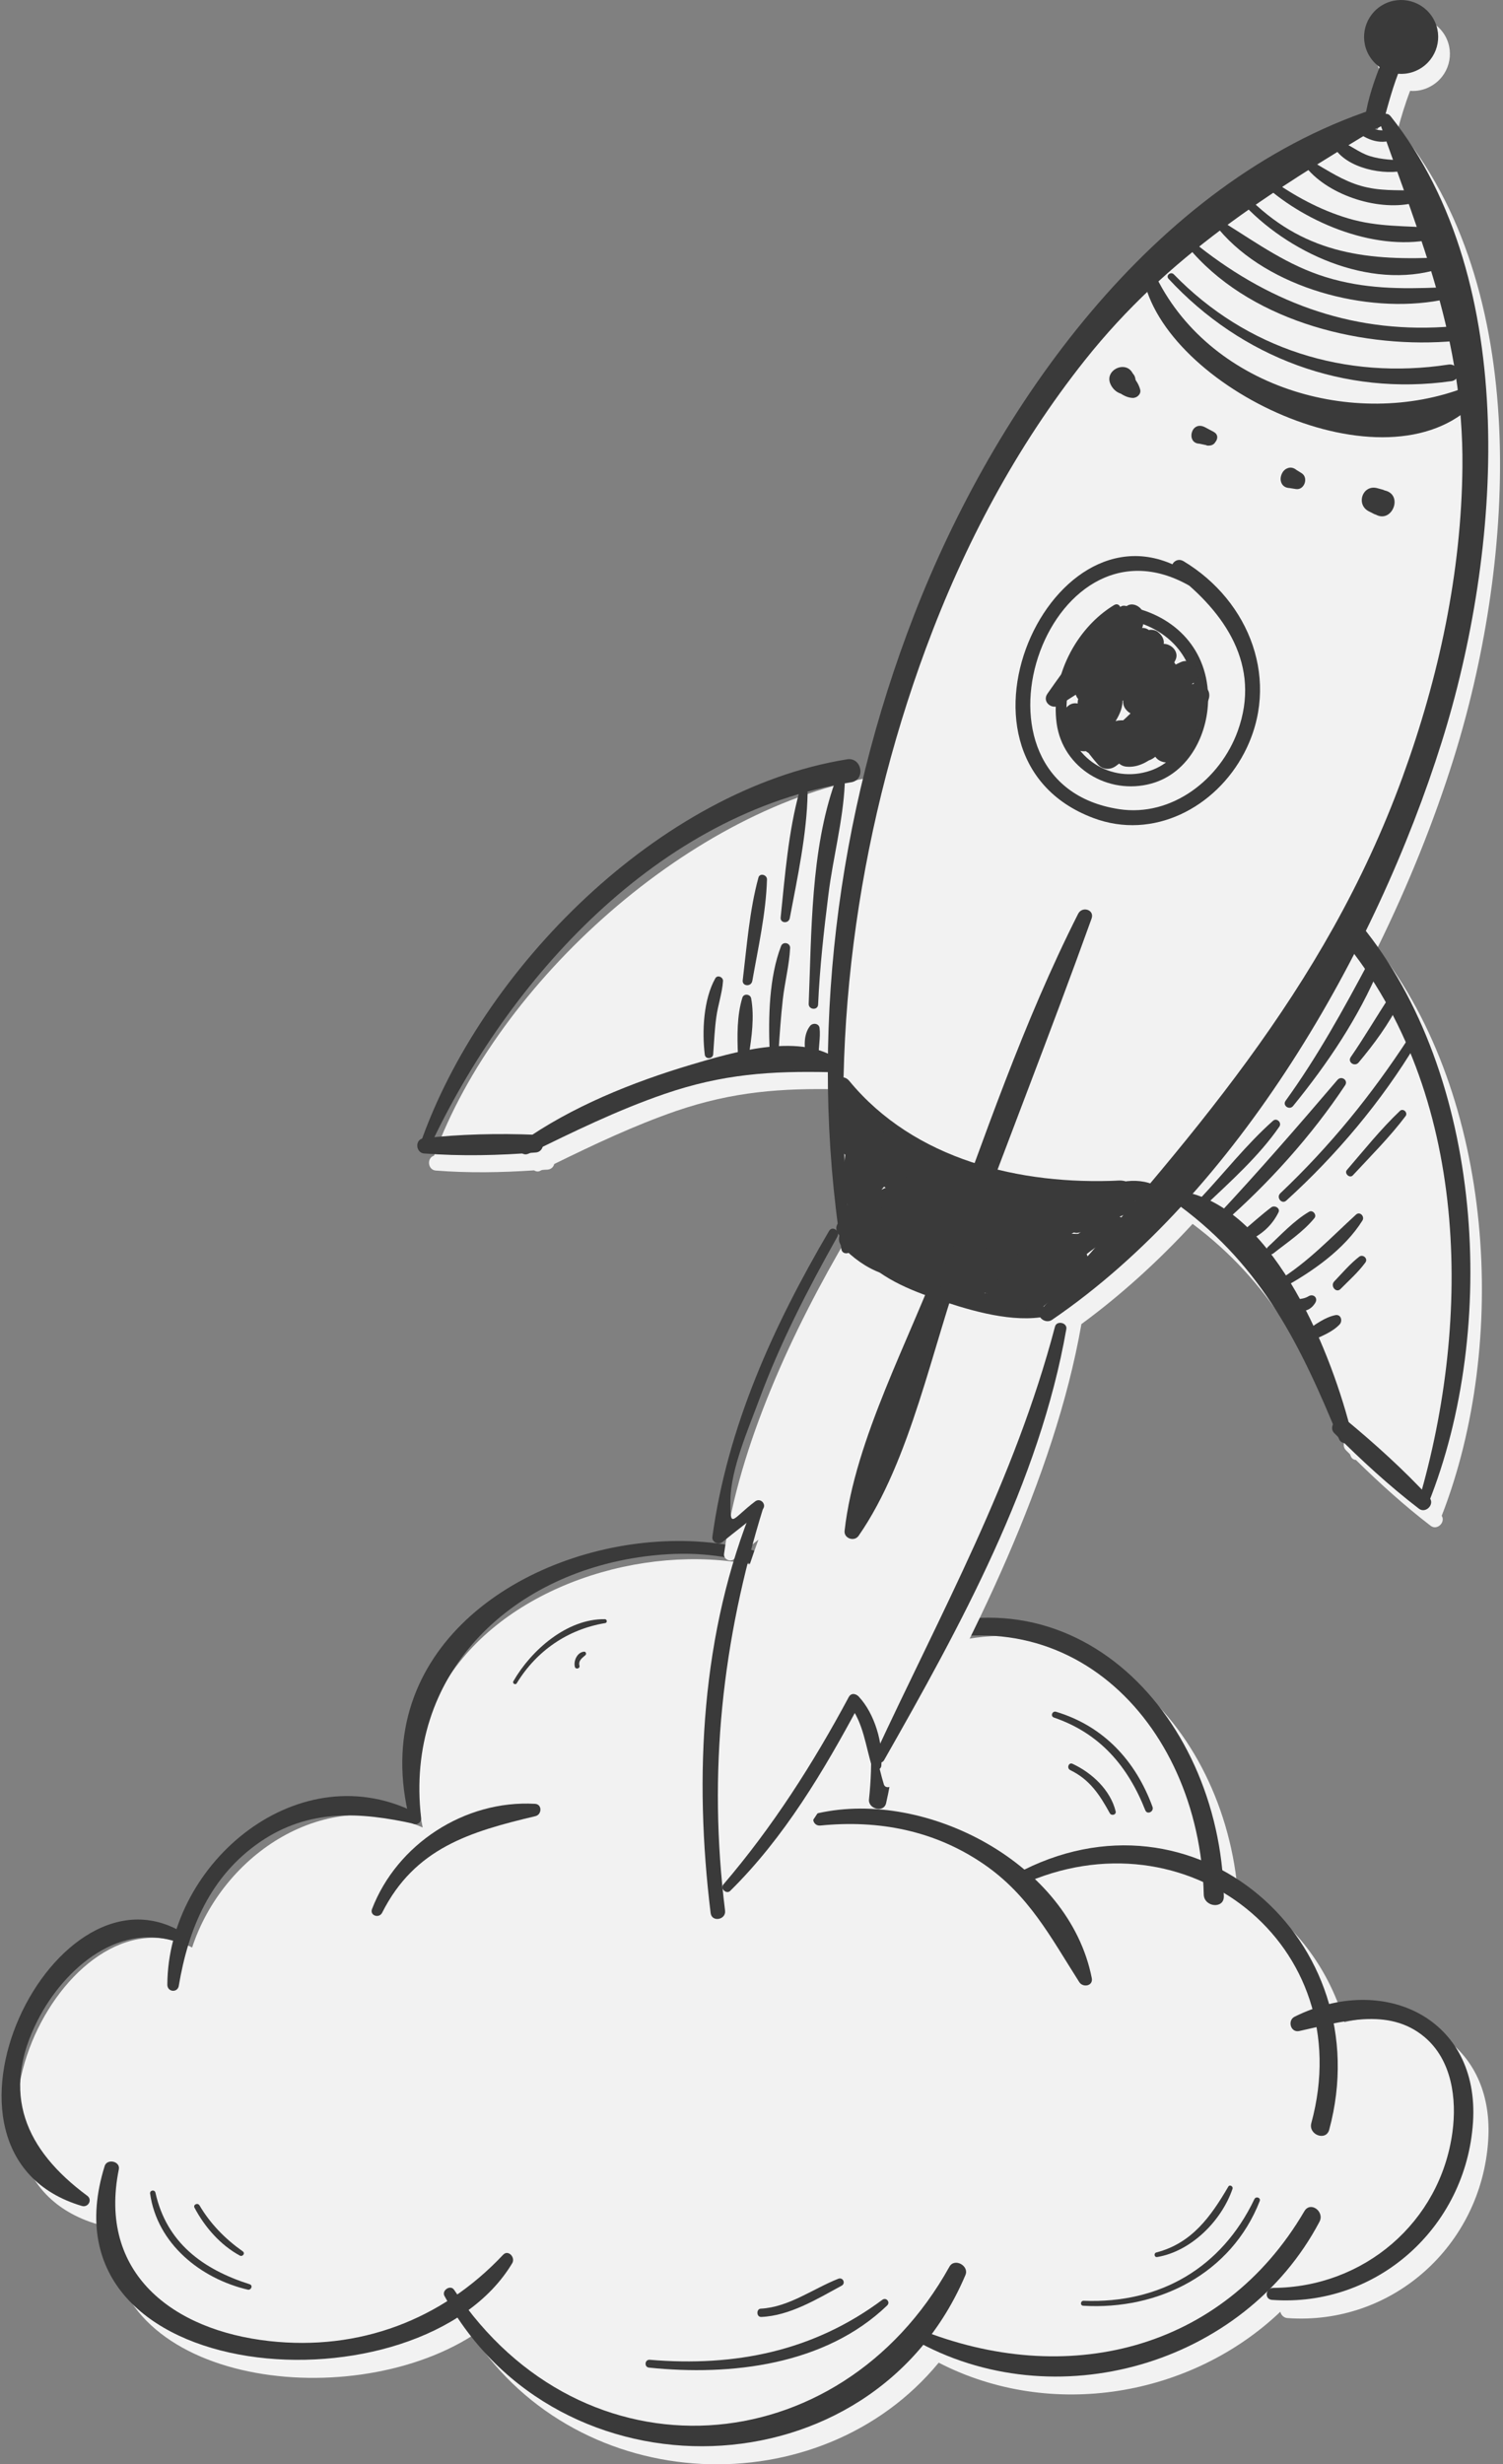 <svg width="330" height="541" viewBox="0 0 330 541" fill="none" xmlns="http://www.w3.org/2000/svg">
<rect x="0" y="0" width="330" height="541" fill="#808080" stroke="none"/>
<g clip-path="url(#clip0_16_2557)">
<path d="M326.748 469.931C325.232 492.982 305.668 510.572 282.633 508.901C281.795 508.825 281.236 508.141 281.118 507.508C261.596 526.094 230.891 531.471 206.104 518.692C180.114 550.259 127.34 548.385 103.78 512.724C75.996 530.441 22.459 523.072 24.575 488.804C23.856 488.686 22.975 488.483 22.061 488.247C21.824 488.289 21.578 488.365 21.341 488.289C-16.381 477.106 13.917 413.017 42.184 427.552C48.931 406.974 71.526 391.925 92.808 401.201C80.55 342.97 175.407 321.869 195.928 365.692C196.047 365.489 196.208 365.337 196.445 365.21C235.446 345.586 267.988 376.436 271.696 414.57C282.913 420.58 291.497 431.173 295.171 443.943C312.221 439.807 328.068 449.995 326.748 469.931Z" fill="#F2F2F2"/>
<path d="M41.159 424.943C12.317 405.387 -20.784 472.801 17.98 484.288C19.352 484.693 20.359 482.938 19.157 482.051C5.527 471.965 0.101 459.583 8.262 443.546C14.112 432.05 26.607 421.213 40.177 426.826C41.303 427.29 42.167 425.627 41.168 424.952L41.159 424.943Z" fill="#3A3A3A"/>
<path d="M39.255 435.95C41.379 423.332 46.179 411.861 57.117 404.366C67.758 397.073 79.068 397.748 91.081 400.433C92.224 400.686 92.901 398.82 91.877 398.272C65.955 384.531 36.842 408.721 36.74 435.714C36.74 437.334 38.984 437.562 39.263 435.95H39.255Z" fill="#3A3A3A"/>
<path d="M92.453 399.023C88.863 367.962 111.517 345.612 141.596 341.687C177.752 336.969 194.354 361.783 190.798 395.022C190.569 397.132 194.04 398.052 194.548 395.874C214.409 310.018 71.695 327.726 89.938 399.462C90.345 401.048 92.639 400.66 92.453 399.023Z" fill="#3A3A3A"/>
<path d="M83.902 419.913C91.064 405.716 103.153 402.129 117.562 398.711C119.001 398.365 119.077 396.086 117.452 396.001C102.01 395.14 87.17 404.847 81.684 419.094C81.126 420.546 83.234 421.23 83.902 419.913Z" fill="#3A3A3A"/>
<path d="M180.131 400.77C192.948 399.496 205.173 401.851 215.907 409.185C225.922 416.022 230.654 425.247 236.961 435.14C237.782 436.423 240.059 436.009 239.712 434.262C234.76 409.092 203.412 392.743 179.649 398.052C177.896 398.441 178.362 400.947 180.131 400.77Z" fill="#3A3A3A"/>
<path d="M224.127 413.836C260.445 397.124 298.582 426.893 287.916 466.091C287.213 468.674 291.15 470.134 291.844 467.543C303.027 426.125 262.223 390.144 222.984 411.447C221.494 412.258 222.561 414.553 224.119 413.836H224.127Z" fill="#3A3A3A"/>
<path d="M194.176 363.556C233.075 347.215 263.348 377.584 264.297 415.895C264.364 418.706 268.766 419.153 268.707 416.309C267.878 375.66 234.049 340.606 193.067 361.235C191.585 361.978 192.644 364.197 194.176 363.556Z" fill="#3A3A3A"/>
<path d="M18.319 484.145C19.674 484.145 19.885 482.043 18.522 482.043C17.159 482.043 16.956 484.145 18.319 484.145Z" fill="#3A3A3A"/>
<path d="M22.975 475.544C7.652 524.676 92.351 530.491 112.474 496.839C113.21 495.598 111.593 493.8 110.459 495.007C96.99 509.331 78.84 516.134 59.132 513.948C37.9 511.593 21.468 499.025 26.09 476.253C26.454 474.463 23.508 473.813 22.967 475.544H22.975Z" fill="#3A3A3A"/>
<path d="M97.591 504.048C122.404 549.609 191.441 547.896 211.97 499.456C212.842 497.405 209.566 495.624 208.457 497.624C184.254 541.143 127.991 545.271 99.699 502.697C98.912 501.507 96.914 502.807 97.591 504.056V504.048Z" fill="#3A3A3A"/>
<path d="M200.491 513.552C231.535 531.26 273.135 519.173 289.702 487.758C290.887 485.521 287.721 483.158 286.383 485.445C268.309 516.32 233.846 524.33 201.676 511.298C200.347 510.758 199.204 512.817 200.491 513.552Z" fill="#3A3A3A"/>
<path d="M279.298 504.909C302.299 506.58 321.897 488.981 323.412 465.947C324.919 443.074 303.806 433.029 284.25 442.736C282.608 443.555 283.361 446.298 285.258 445.884C294.316 443.926 304.822 440.491 312.788 447.218C318.756 452.257 319.89 460.74 318.9 468.066C316.233 487.884 299.412 502.174 279.535 502.275C277.859 502.284 277.554 504.782 279.281 504.909H279.298Z" fill="#3A3A3A"/>
<path d="M316.546 332.774C317.427 334.167 315.547 336.074 314.108 334.96C308.436 330.622 302.891 325.608 297.702 320.51C297.219 320.468 296.821 320.231 296.584 319.717C296.542 319.556 296.466 319.396 296.381 319.235C296.102 318.957 295.823 318.678 295.543 318.4C294.942 317.801 294.942 317.083 295.221 316.45C287.281 297.425 278.857 281.422 261.85 268.686C254.222 276.966 246.045 284.368 237.418 290.698C237.376 290.74 237.418 290.74 237.418 290.774C231.551 324.367 213.384 360.788 196.656 390.203C196.538 390.439 196.334 390.557 196.097 390.642V391.401C196.021 392.355 194.421 392.794 194.066 391.756C192.83 387.772 192.313 383.476 190.231 379.813C182.688 393.782 174.222 407.675 162.887 418.858C162.489 419.255 161.845 419.255 161.371 419.061C161.532 420.453 161.608 421.804 161.769 423.197C162.006 425.222 158.857 425.788 158.611 423.754C155.098 395.217 156.377 365.16 166.518 338.016C164.766 339.45 162.963 340.843 161.168 342.278C160.33 342.995 158.815 342.32 158.976 341.122C160.609 329.018 164.402 316.762 169.312 304.861C174.18 293.003 180.207 281.54 186.362 271.066C185.041 260.481 184.364 249.813 184.364 239.144C171.513 238.865 161.007 239.625 148.512 243.879C139.208 247.103 130.463 251.239 121.684 255.544C121.524 256.177 121.049 256.7 120.211 256.776C119.813 256.776 119.416 256.818 119.018 256.852C118.857 256.894 118.738 256.97 118.578 257.055C118.095 257.291 117.663 257.173 117.257 256.936C110.154 257.418 102.688 257.536 95.695 256.979C93.9 256.86 93.655 254.193 95.297 253.712C109.147 215.663 151.949 176.971 192.626 170.405C192.863 170.363 192.982 170.447 193.143 170.447C195.894 159.66 199.289 149.076 203.285 138.719C220.775 93.698 254.823 45.022 302.536 28.343C303.171 24.959 304.254 21.659 305.49 18.434C304.576 17.801 303.738 16.923 303.137 15.843C300.902 11.944 302.299 7.006 306.21 4.778C310.121 2.591 315.073 3.984 317.308 7.884C319.501 11.783 318.104 16.721 314.193 18.907C312.754 19.742 311.162 20.063 309.605 19.945C308.487 22.849 307.607 25.794 306.811 28.782C307.166 28.74 307.573 28.858 307.886 29.263C336.872 65.726 332.123 125.189 319.145 166.59C314.913 180.12 309.241 194.258 302.417 208.142C328.085 240.824 331.361 294.792 316.546 332.766V332.774Z" fill="#F2F2F2"/>
<path d="M187.031 273.817C181.663 229.927 187.996 183.698 203.293 142.331C211.683 119.643 223.137 98.027 238.222 79.045C256.474 56.087 278.519 42.413 303.255 27.524C305.44 26.207 304.026 23.152 301.605 23.954C253.029 40.075 218.379 89.435 200.711 134.988C183.661 178.938 177.515 227.605 184.728 274.222C184.957 275.708 187.208 275.294 187.022 273.817H187.031Z" fill="#3A3A3A"/>
<path d="M302.967 26.992C311.966 52.651 321.329 74.462 321.092 102.383C320.889 125.687 315.894 148.797 307.928 170.641C290.802 217.603 260.639 250.673 228.563 287.566C227.268 289.06 229.545 290.74 230.959 289.769C271.78 261.933 302.104 208.935 316.572 162.816C329.55 121.441 334.282 61.944 305.321 25.515C304.28 24.207 302.476 25.566 302.967 26.984V26.992Z" fill="#3A3A3A"/>
<path d="M250.963 60.56C255.323 85.088 304.415 108.528 323.937 88.346C325.478 86.76 324.038 84.151 321.829 85.004C297.363 94.474 265.126 85.055 253.367 59.809C252.758 58.509 250.709 59.126 250.963 60.56Z" fill="#3A3A3A"/>
<path d="M236.724 200.596C224.703 224.364 216.059 249.88 206.874 274.838C199.89 293.813 187.699 315.876 185.439 336.066C185.253 337.745 187.572 338.522 188.512 337.171C200.051 320.552 204.707 295.399 211.64 276.535C220.834 251.517 230.662 226.728 239.67 201.651C240.364 199.71 237.604 198.866 236.724 200.605V200.596Z" fill="#3A3A3A"/>
<path d="M187.386 273.707C191.467 279.624 198.375 282.696 204.986 284.975C211.987 287.398 220.91 290.183 228.351 289.212C229.74 289.027 229.884 286.959 228.58 286.52C221.757 284.258 214.324 284.089 207.399 281.861C200.66 279.7 194.396 276.577 189.105 271.859C187.962 270.846 186.65 272.619 187.395 273.707H187.386Z" fill="#3A3A3A"/>
<path d="M262.434 126.835C232.576 104.771 203.496 165.83 240.042 179.579C253.223 184.542 266.929 177.258 273.177 165.306C281.312 149.751 274.489 131.992 259.852 123.197C258.006 122.091 256.203 124.615 257.922 125.94C269.003 134.473 276.953 146.087 271.763 160.478C267.945 171.054 257.321 179.419 245.689 177.638C209.058 172.033 229.765 110.604 261.198 128.616C262.392 129.299 263.585 127.687 262.442 126.843L262.434 126.835Z" fill="#3A3A3A"/>
<path d="M244.648 132.81C236.114 137.959 230.637 148.873 232 158.824C233.338 168.59 243.302 174.641 252.8 172.016C261.19 169.695 265.524 160.757 265.245 152.57C264.872 141.901 257.287 134.667 247.018 132.996C245.156 132.692 244.919 135.613 246.781 135.916C255.128 137.267 261.469 142.88 262.29 151.498C262.959 158.52 259.733 166.716 252.614 169.172C243.928 172.168 234.904 166.294 234.218 157.279C233.566 148.721 238.197 139.259 245.537 134.743C246.679 134.034 245.824 132.11 244.648 132.819V132.81Z" fill="#3A3A3A"/>
<path d="M244.097 139.909C243.429 139.285 242.768 138.66 242.1 138.035C242.887 138.584 243.666 139.133 244.453 139.681C244.936 138.491 245.427 137.301 245.909 136.111C246.629 134.355 244.207 133.393 243.115 134.676C241.295 136.82 239.526 139.014 238.273 141.547C237.427 143.252 240.296 144.737 241.278 143.091C242.633 140.812 245.206 139.141 247.34 137.613C246.595 136.71 245.841 135.807 245.096 134.904C238.874 139.622 234.421 145.961 229.977 152.291C228.707 154.098 231.018 155.938 232.694 154.798C239.204 150.358 246.256 146.83 252.394 141.834C254.383 140.213 252.343 137.023 250.015 138.061C244.521 140.517 241.101 145.927 236.817 150.021C235.031 151.726 236.783 155.11 239.238 153.87C244.893 151.017 249.219 146.324 254.256 142.585C253.257 141.386 252.267 140.179 251.268 138.981C247.501 142.112 243.082 144.037 238.646 146.028C239.484 147.362 240.322 148.687 241.16 150.021C244.842 146.13 246.586 140.871 250.252 137.006C248.94 136.525 247.619 136.043 246.307 135.554C246.679 137.639 241.541 142.222 240.474 144.433C239.484 146.476 242.057 148.24 243.843 147.506C247.128 146.155 253.681 145.395 255.357 141.808C255.848 140.753 255.221 139.58 254.426 138.913C254.349 138.846 254.273 138.787 254.197 138.719C253.443 138.086 251.852 138.103 251.149 138.837C247.882 142.256 245.985 146.636 242.734 150.046C240.872 152.004 242.607 155.727 245.443 154.351C249.93 152.182 253.681 149.295 257.346 145.944C255.966 144.982 254.586 144.02 253.206 143.057C251.539 146.619 248.948 149.599 247.281 153.169C247.958 152.595 248.643 152.021 249.329 151.447C249.812 151.591 250.303 151.734 250.785 151.878C251.115 152.899 251.437 153.92 251.767 154.942C252.064 153.785 253.494 152.502 254.256 151.616C254.637 151.169 255.492 150.485 255.704 149.962C256.322 148.434 257.16 150.367 254.959 149.675C254.366 148.763 253.782 147.852 253.19 146.948C253.291 145.699 252.639 147.041 251.852 147.911C251.336 148.476 250.684 148.991 250.32 149.675C249.659 150.916 249.642 152.528 250.98 153.397C253.884 155.279 259.031 151.363 261.554 150.215C260.605 148.713 259.657 147.21 258.718 145.708C253.672 149.658 250.387 155.245 245.35 159.187C242.963 161.053 245.46 165.163 248.212 163.728C251.344 162.099 253.918 160.116 257.499 159.457C258.735 159.229 259.581 158.217 259.742 157.001C259.75 156.917 259.767 156.841 259.776 156.756C260.03 154.84 258.227 153.768 256.584 153.861C253.139 154.038 248.804 160.799 247.424 163.526C246.603 165.155 248.212 167.011 249.778 167.163C252.275 167.4 253.96 166.471 255.077 164.226C256.313 161.753 252.656 159.516 250.743 161.204C249.973 161.88 248.855 162.943 247.738 162.825C248.525 164.04 249.312 165.256 250.108 166.48C250.565 165.281 251.014 164.074 251.471 162.876C251.92 161.686 251.395 160.462 250.455 159.702C249.008 158.537 247.484 157.963 245.596 158.174C244.013 158.352 241.964 160.225 240.516 160.09C241.363 161.078 242.201 162.074 243.048 163.061C243.2 159.719 246.299 157.643 246.468 154.055C246.561 151.979 244.495 150.451 242.54 151.312C241.863 151.895 241.126 152.013 240.339 151.658C240.618 153.245 240.897 154.823 241.177 156.41C241.236 156.36 241.295 156.309 241.355 156.267C240.432 156.182 239.518 156.098 238.595 156.022C238.332 155.296 237.943 154.461 237.545 153.633C237.452 155.6 235.361 158.183 234.379 159.888C233.592 161.247 233.786 162.766 235.065 163.77C241.482 168.801 246.713 156.005 236.453 154.418C234.049 154.047 232.542 157.246 234.057 158.993C236.521 161.829 238.569 164.969 241.033 167.796C242.074 168.995 243.75 169.088 245.003 168.168C251.031 163.745 256.855 158.605 259.911 151.65C258.133 151.017 256.356 150.392 254.578 149.759C253.317 153.051 252.038 156.056 249.558 158.664C247.526 160.808 249.422 164.944 252.538 163.399C257.71 160.841 259.683 157.634 261.706 152.334C259.886 151.945 258.057 151.549 256.237 151.16C255.958 155.634 255.001 159.567 253.444 163.737C252.165 167.138 257.346 168.936 258.751 165.619C260.538 161.399 263.458 157.862 265.312 153.692C263.543 153.068 261.782 152.435 260.013 151.81C258.87 154.84 257.829 157.82 256.94 160.934C256.068 164.007 260.224 165.416 261.579 162.58C262.976 159.66 264.169 156.714 265.312 153.692C266.599 150.282 261.469 148.544 260.013 151.81C258.159 155.971 255.238 159.508 253.444 163.737C255.213 164.361 256.982 164.994 258.751 165.619C260.478 161.019 261.545 156.537 261.858 151.625C262.062 148.442 257.532 147.446 256.39 150.451C254.984 154.131 253.85 156.469 250.176 158.284C251.166 159.862 252.165 161.441 253.156 163.019C256.381 159.626 258.244 156.014 259.911 151.658C261.223 148.24 256.026 146.467 254.578 149.768C251.962 155.718 246.527 160.073 241.414 163.846C242.734 163.973 244.064 164.1 245.384 164.218C242.912 161.39 240.855 158.259 238.383 155.431C237.587 156.959 236.792 158.478 235.987 160.006C236.741 159.744 237.503 159.483 238.256 159.221C238.485 160.512 238.713 161.804 238.942 163.104C240.559 160.301 245.232 154.342 241.769 151.498C241.016 150.882 239.865 150.882 239.01 151.253C238.476 151.481 238.053 151.802 237.604 152.165C235.962 153.507 236.453 156.208 238.442 156.917C240.889 157.786 242.489 157.406 244.826 156.368C243.513 155.456 242.21 154.536 240.897 153.625C240.754 156.967 237.655 159.052 237.503 162.631C237.435 164.125 238.493 165.467 240.034 165.602C242.049 165.788 245.672 162.943 247.264 164.209C246.925 163.154 246.586 162.099 246.248 161.036C245.799 162.243 245.342 163.441 244.893 164.648C244.258 166.336 245.528 168.117 247.255 168.303C249.922 168.581 252.267 167.155 254.205 165.433C252.758 164.429 251.319 163.416 249.871 162.411C249.981 162.184 250.083 161.964 250.193 161.736C250.98 162.952 251.767 164.159 252.546 165.374C253.206 164.057 254.493 162.774 255.458 161.686C255.975 161.103 256.703 160.538 257.135 159.896C257.837 158.866 258.743 159.17 257.482 159.238C256.415 158.276 255.357 157.305 254.29 156.343L254.256 156.588C255.001 155.769 255.755 154.95 256.5 154.131C252.461 154.883 249.456 156.976 245.892 158.841C246.849 160.352 247.797 161.871 248.754 163.382C253.799 159.415 257.067 153.827 262.095 149.869C264.508 147.97 262.019 144.112 259.259 145.362C256.686 146.526 254.112 147.936 251.446 148.856C252.335 148.932 253.215 149.016 254.104 149.092C254.231 150.274 254.442 151.506 254.663 152.747C255.704 150.789 258.286 149.852 258.472 147.396C258.557 146.256 257.829 145.016 256.703 144.67C252.834 143.471 247.518 149.936 246.705 153.186C246.392 154.444 246.722 155.414 247.687 156.25C248.974 157.356 250.54 156.731 251.683 155.87C253.088 154.807 253.892 152.089 254.857 150.536C256.034 148.62 257.168 146.881 258.108 144.838C259.183 142.5 255.805 140.238 253.968 141.952C250.633 145.049 247.382 147.7 243.259 149.734C244.165 151.169 245.071 152.604 245.968 154.038C249.211 150.586 251.082 146.18 254.315 142.754C253.3 142.796 252.284 142.838 251.268 142.872C251.344 142.939 251.42 142.998 251.496 143.057C251.183 142.095 250.878 141.125 250.565 140.162C250.938 139.344 247.314 140.99 246.578 141.251C244.952 141.842 243.319 142.382 241.719 143.049C242.845 144.07 243.962 145.1 245.088 146.121C246.883 142.365 251.911 139.386 251.048 134.752C250.743 133.14 248.406 131.908 247.103 133.3C243.429 137.217 241.719 142.483 238.07 146.383C236.343 148.231 237.926 151.591 240.584 150.375C245.367 148.189 250.159 146.012 254.205 142.61C256.525 140.66 253.613 137.2 251.217 139.006C246.544 142.517 242.506 147.058 237.266 149.734C238.07 151.017 238.883 152.3 239.687 153.583C243.573 149.827 246.874 144.425 251.835 142.171C251.039 140.914 250.252 139.656 249.456 138.398C243.683 143.885 236.741 147.438 230.248 151.954C231.153 152.789 232.059 153.625 232.965 154.461C237.173 148.358 241.363 142.247 247.272 137.647C249.067 136.246 246.84 133.613 245.029 134.938C242.658 136.676 239.915 138.584 238.417 141.167C239.416 141.682 240.423 142.197 241.422 142.711C242.489 140.492 244.148 138.466 245.647 136.516C244.715 136.035 243.784 135.562 242.853 135.081C242.43 136.297 242.006 137.504 241.575 138.719C241.058 140.179 242.76 141.167 243.928 140.365C244.995 139.622 245.774 138.922 245.816 137.563C245.833 137.006 245.503 136.28 244.893 136.136L244.605 136.069C243.937 135.917 243.463 136.069 243.014 136.575C242.286 137.385 242.277 137.639 241.778 138.787C241.211 140.086 243.344 141.226 244.038 139.951L244.097 139.909Z" fill="#3A3A3A"/>
<path d="M248.246 81.653C248.119 81.586 247.983 81.518 247.856 81.459C248.203 81.78 248.559 82.1 248.906 82.413L248.762 82.1C247.323 78.918 242.362 81.206 243.835 84.363C244.495 85.789 245.875 86.726 247.467 86.557C246.883 86.43 246.298 86.295 245.714 86.169C246.578 86.785 247.568 87.308 248.66 87.359C249.6 87.41 250.607 86.54 250.337 85.519C250.066 84.472 249.499 83.62 248.872 82.75C249.05 83.316 249.228 83.873 249.405 84.439C249.49 83.873 249.38 83.383 249.143 82.869C248.381 81.231 249.16 83.198 248.974 83.789C248.347 84.194 247.721 84.59 247.103 84.996C247.238 85.021 247.382 85.055 247.518 85.08C249.659 85.527 249.871 82.463 248.254 81.653H248.246Z" fill="#3A3A3A"/>
<path d="M266.04 94.635C265.668 95.69 265.287 96.736 264.914 97.791C266.599 98.188 268.309 95.782 266.464 94.803C265.846 94.474 265.236 94.145 264.618 93.816C261.494 92.153 260.335 97.31 263.323 97.403C263.865 97.521 264.398 97.631 264.94 97.749C267.039 98.289 267.937 95.588 266.049 94.635H266.04Z" fill="#3A3A3A"/>
<path d="M285.698 104.003C285.334 103.716 284.961 103.421 284.597 103.134C281.939 101.041 279.221 106.527 283.141 107.143C283.598 107.219 284.064 107.287 284.521 107.362C286.4 107.658 287.357 104.864 285.782 103.877C285.384 103.632 284.986 103.379 284.589 103.134C281.338 101.1 279.619 106.974 283.132 107.143C283.598 107.168 284.064 107.185 284.529 107.211C286.332 107.295 287.069 105.084 285.689 104.003H285.698Z" fill="#3A3A3A"/>
<path d="M300.707 112.334C301.046 112.486 302.671 113.389 301.782 112.798C305.634 115.381 308.462 108.249 303.662 107.608C304.686 107.743 302.874 107.321 302.536 107.211C299.158 106.156 297.516 110.916 300.707 112.334Z" fill="#3A3A3A"/>
<path d="M183.636 251.804C191.407 258.844 199.517 264.085 209.939 266.187C211.928 266.592 212.233 263.368 210.201 263.013C200.601 261.325 192.262 256.168 185.024 249.821C183.848 248.791 182.501 250.775 183.636 251.804Z" fill="#3A3A3A"/>
<path d="M187.166 256.666C187.412 258.143 185.845 259.46 185.456 260.802C185.295 261.333 185.422 262.093 185.964 262.397C188.648 263.891 192.305 261.047 194.463 259.899C193.913 259.029 193.371 258.16 192.821 257.291C190.391 259.747 188.063 262.304 185.71 264.828C184.465 266.161 185.6 268.525 187.513 267.681C190.84 266.212 194.142 264.676 197.511 263.309C196.868 262.287 196.224 261.266 195.581 260.245C192.178 263.359 188.851 266.01 184.66 268.044C182.501 269.09 184.025 272.407 186.218 271.42C191.196 269.192 196.131 266.811 201.202 264.811C200.296 263.984 199.382 263.157 198.476 262.321C197.164 265.165 195.259 267.326 192.499 268.795C190.197 270.019 191.848 273.665 194.201 272.483C197.122 271.015 201.854 266.28 205.088 266.98C205.029 265.706 204.969 264.431 204.918 263.148C200.474 265.309 196.766 268.179 193.126 271.496C191.128 273.319 193.718 276.493 195.818 274.745C199.602 271.597 204.038 269.664 208.491 267.672C207.729 266.465 206.967 265.258 206.214 264.051C203.031 266.963 199.856 269.867 196.673 272.779C195.31 274.028 195.886 276.56 197.9 276.678C201.702 276.906 204.157 273.04 207.162 271.344C206.239 270.238 205.308 269.132 204.385 268.027C202.48 271.048 198.764 272.078 199.467 276.231C199.627 277.202 200.516 278.029 201.515 278.088C205.342 278.316 207.771 274.442 210.802 272.737C209.761 271.791 208.728 270.846 207.687 269.901C206.637 272.07 204.935 274.011 203.42 275.876C204.775 276.577 206.129 277.269 207.484 277.97C208.88 274.298 210.269 270.618 211.674 266.946C210.209 266.423 208.745 265.908 207.28 265.385C206.146 268.466 204.961 271.538 203.793 274.61C204.783 274.138 205.782 273.665 206.772 273.201C202.751 271.352 200.745 267.276 196.021 267.208C194.125 267.183 193.177 268.803 193.71 270.5C195.86 277.354 201.481 277.075 207.661 277.716C209.194 277.877 210.209 275.547 208.736 274.737C204.91 272.635 199.433 273.294 197.943 268.559C197.172 269.656 196.402 270.753 195.632 271.85C198.823 271.893 202.218 276.214 205.198 277.59C206.358 278.122 207.763 277.269 208.178 276.18C209.338 273.108 210.531 270.036 211.666 266.955C212.698 264.144 208.339 262.591 207.272 265.393C205.875 269.065 204.504 272.753 203.124 276.434C202.176 278.957 205.604 280.493 207.187 278.527C208.974 276.307 210.76 274.028 211.987 271.445C212.808 269.715 210.531 267.664 208.872 268.609C207.136 269.597 203.682 273.699 201.871 273.606C202.557 274.222 203.234 274.847 203.92 275.463C203.691 274.146 207.331 271.766 208.059 270.61C209.134 268.879 207.357 266.102 205.282 267.292C203.522 268.297 200.093 272.399 198.256 272.306L199.484 276.206C202.641 273.268 205.799 270.331 208.957 267.394C210.7 265.773 208.982 262.718 206.679 263.773C201.913 265.95 197.147 268.12 193.117 271.513C194.015 272.593 194.912 273.682 195.809 274.762C199.187 271.648 202.48 268.972 206.637 266.93C208.643 265.942 207.881 263.393 205.943 262.988C200.914 261.933 196.58 266.727 192.491 268.812C193.058 270.044 193.625 271.268 194.193 272.5C197.951 270.475 200.499 267.537 202.252 263.68C202.963 262.11 200.999 260.439 199.526 261.19C194.675 263.672 189.621 265.799 184.66 268.052C185.177 269.175 185.701 270.306 186.218 271.428C190.637 269.259 194.311 266.389 197.917 263.064C199.382 261.713 197.917 259.038 195.987 260C192.728 261.62 189.392 263.081 186.091 264.6C186.794 265.444 187.496 266.28 188.199 267.124C190.51 264.558 192.855 262.017 195.09 259.384C196.063 258.236 194.472 256.303 193.16 257.08C192.313 257.577 188.275 260.498 187.225 259.966C187.505 260.557 187.784 261.139 188.063 261.73C188.571 259.654 190.129 258.548 189.621 256.235C189.274 254.674 186.904 255.079 187.166 256.666Z" fill="#3A3A3A"/>
<path d="M208.88 265.579C216.482 273.226 227.2 275.311 237.672 275.066C240.33 275.007 240.745 270.897 238.019 270.897C227.996 270.897 219.175 269.419 210.954 263.351C209.591 262.346 207.644 264.338 208.889 265.588L208.88 265.579Z" fill="#3A3A3A"/>
<path d="M205.858 276.923C212.233 277.547 218.167 279.902 224.059 282.274C224.339 280.991 224.618 279.708 224.889 278.417C220.165 278.586 215.585 277.421 210.904 276.982C208.305 276.737 207.56 280.468 209.956 281.379C213.562 282.755 217.16 284.131 220.766 285.507C221.291 284.038 221.816 282.578 222.332 281.109C218.726 279.733 215.128 278.349 211.522 276.965C211.183 278.527 210.853 280.08 210.514 281.641C217.422 282.35 222.485 280.054 228.995 278.088C231.712 277.269 231.594 273.766 228.766 273.209C225.498 272.559 219.767 271.783 217.727 270.998C217.168 272.559 216.618 274.112 216.059 275.674C218.954 276.678 225.719 280.181 228.58 277.826C234.861 272.66 219.208 271.394 217.896 271.031C214.806 270.187 213.079 274.787 216.203 275.766C220.571 277.134 225.16 277.286 229.52 278.729C229.452 277.168 229.376 275.606 229.308 274.045C225.761 275.961 222.874 278.645 219.911 281.354C217.829 283.262 219.886 286.866 222.603 285.633C228.317 283.034 233.202 280.265 237.435 275.564C239.357 273.428 235.81 270.204 233.719 272.137C230.552 275.066 227.386 277.986 224.212 280.907C222.442 282.536 223.653 285.954 226.286 285.38C230.933 284.359 233.583 281.177 237.537 278.898C236.639 277.471 235.742 276.045 234.844 274.619C231.678 277.547 228.504 280.468 225.338 283.388C226.37 283.346 227.403 283.304 228.428 283.262C217.744 277.1 206.112 270.626 193.346 272.483C191.314 272.779 190.476 275.851 192.355 276.957C201.549 282.342 212.859 284.815 223.255 281.624C225.151 281.042 225.524 277.691 223.077 277.75C212.961 277.995 204.233 278.24 195.208 272.888C194.878 274.382 194.548 275.868 194.218 277.362C205.511 275.783 216.093 282.004 225.507 287.423C226.447 287.963 227.733 288.098 228.597 287.296C231.771 284.376 234.938 281.447 238.104 278.527C240.102 276.678 238.045 272.728 235.412 274.247C232.017 276.205 229.35 279.472 225.405 280.341C226.099 281.835 226.785 283.321 227.479 284.815C230.646 281.894 233.82 278.974 236.986 276.045L233.27 272.618C229.706 276.577 225.261 278.813 220.487 280.983C221.384 282.409 222.281 283.836 223.179 285.262C225.769 282.882 228.326 280.324 231.441 278.628C233.295 277.623 233.456 274.678 231.23 273.943C226.853 272.5 222.265 272.365 217.896 271.015C217.338 272.593 216.77 274.171 216.203 275.75C218.006 276.239 219.843 276.442 221.697 276.67C223.924 276.948 224.212 277.564 225.405 275.243C227.005 272.146 226.176 274.112 224.567 273.141C222.739 272.036 219.801 271.698 217.727 270.981C214.705 269.943 213.062 274.517 216.059 275.657C219.835 277.092 224.398 277.328 228.368 278.104C228.292 276.475 228.216 274.855 228.14 273.226C222.239 275.024 217.194 277.379 210.912 276.822C208.169 276.577 207.331 280.552 209.905 281.498C213.52 282.831 217.143 284.156 220.766 285.498C223.585 286.537 225.168 282.147 222.332 281.101C218.717 279.767 215.094 278.425 211.479 277.092C211.166 278.56 210.844 280.029 210.531 281.489C215.399 281.633 220.199 282.688 225.075 282.333C227.132 282.181 227.166 279.117 225.397 278.501C219.039 276.281 212.893 274.137 206.112 273.859C204.157 273.783 203.894 276.703 205.858 276.898V276.923Z" fill="#3A3A3A"/>
<path d="M183.153 240.013C197.503 259.266 223.06 265.301 246.011 264.33C249.752 264.17 249.566 258.987 245.774 259.173C224.051 260.194 200.787 254.674 186.463 237.295C184.694 235.151 181.519 237.827 183.153 240.022V240.013Z" fill="#3A3A3A"/>
<path d="M244.284 262.76C247.314 262.785 249.626 264.262 252.69 264.034C254.917 263.866 254.84 260.692 253.029 259.974C243.75 256.311 230.519 267.157 223.712 272.804C222.044 274.188 223.763 277.083 225.769 276.07C230.265 273.817 234.489 271.124 239.001 268.896C241.312 267.757 240.169 264.439 237.689 264.718C232.119 265.326 226.734 266.271 221.088 266.313C221.164 267.866 221.232 269.428 221.308 270.981C225.278 270.044 228.301 268.322 231.865 266.381C233.939 265.25 233.592 261.975 231.043 261.755C217.668 260.582 203.996 260.878 192.398 253.146C191.594 254.708 190.781 256.269 189.977 257.831C196.588 260.346 203.2 262.87 209.812 265.385C212.732 266.499 214.84 262.329 212.317 260.548C206.112 256.185 200.169 252.074 193.168 249.095C189.858 247.685 188.004 252.927 191.297 254.345C195.818 256.303 200.118 258.801 204.377 261.266C205.232 259.612 206.087 257.957 206.942 256.303C199.856 253.602 193.058 250.758 186.65 246.655C183.551 244.672 180.368 249.154 183.357 251.34C187.649 254.488 192.432 256.894 196.427 260.413C197.545 258.827 198.654 257.24 199.763 255.661C196.842 254.032 194.336 252.074 191.424 250.445C188.749 248.951 185.067 252.091 187.479 254.708C199.399 267.638 216.364 270.036 233.177 267.757C232.838 265.815 232.491 263.882 232.152 261.941C228.436 262.54 224.787 263.351 221.071 263.958C217.676 264.515 218.066 269.377 221.342 269.799C230.705 270.998 239.67 270.247 248.195 266.035C250.328 264.98 249.253 261.992 246.993 262.203C238.29 263.013 230.688 265.064 221.816 263.925C221.909 265.874 221.994 267.816 222.087 269.765C225.803 269.166 229.452 268.356 233.168 267.757C236.952 267.149 235.911 261.435 232.144 261.941C217.634 263.891 202.463 262.203 192 250.969C190.688 252.387 189.367 253.813 188.055 255.231C190.976 256.843 193.498 258.793 196.427 260.405C199.721 262.22 202.599 258.118 199.763 255.653C195.759 252.159 190.95 249.762 186.65 246.647C185.549 248.208 184.457 249.77 183.357 251.331C190.239 255.695 197.426 258.725 205.045 261.603C207.949 262.701 210.43 258.261 207.611 256.64C202.904 253.94 198.154 251.222 193.16 249.078L191.289 254.328C197.824 257.079 203.378 260.996 209.151 265.022C209.989 263.41 210.819 261.798 211.657 260.186C205.029 257.721 198.392 255.256 191.763 252.8C188.978 251.762 186.802 255.822 189.342 257.485C201.879 265.689 216.135 265.739 230.646 266.583C230.375 265.039 230.104 263.494 229.824 261.958C226.658 263.747 224.195 265.41 220.478 266.33C218.049 266.929 217.846 271.057 220.698 270.998C226.718 270.88 232.516 269.968 238.459 269.056C238.019 267.664 237.587 266.271 237.147 264.878C232.72 267.292 228.58 270.145 224.136 272.525C224.821 273.614 225.507 274.703 226.193 275.792C232.203 270.685 243.708 261.106 251.606 263.933C251.717 262.583 251.835 261.232 251.945 259.873C249.135 260.177 246.95 258.81 244.114 259.358C242.269 259.713 242.26 262.726 244.275 262.743L244.284 262.76Z" fill="#3A3A3A"/>
<path d="M186.159 244.351C200.212 257.493 223.89 267.444 243.344 266.263C244.944 266.161 245.156 263.494 243.607 263.123C234.083 260.844 224.491 259.89 215.17 256.573C205.401 253.104 196.453 248.192 187.725 242.655C186.684 241.988 185.151 243.406 186.159 244.351Z" fill="#3A3A3A"/>
<path d="M243.293 266.06C239.111 269.504 234.413 271.943 230.739 276.02C229.528 277.362 231.45 279.354 232.931 278.636C235.471 277.413 237.774 275.691 240.119 274.138C241.685 273.099 244.732 271.876 245.663 270.112C246.434 268.643 245.841 266.896 244.038 266.668C242.167 266.423 239.763 268.913 238.468 269.867C236.554 271.268 233.211 272.964 232.22 275.26C231.644 276.585 232.779 278.13 234.142 278.223C234.684 278.265 235.115 278.122 235.615 277.936C237.266 277.311 237.24 275.032 235.962 274.087C229.35 269.166 220.267 269.259 212.402 268.592C211.335 268.499 210.887 270.221 211.996 270.483C219.073 272.196 227.412 273.302 233.405 277.733C233.524 276.45 233.634 275.167 233.752 273.884C234.006 273.851 234.26 273.817 234.514 273.783C235.158 274.771 235.793 275.758 236.436 276.746C236.047 277.657 237.536 276.121 237.96 275.792C238.95 275.015 239.958 274.273 240.965 273.53C241.786 272.922 242.692 272.365 243.462 271.698C244.715 270.626 245.325 271.099 243.683 271.04C243.048 270.069 242.421 269.09 241.786 268.12C242.108 267.335 240.863 268.744 240.525 269.023C239.475 269.884 238.434 270.753 237.342 271.555C235.471 272.931 233.524 274.366 231.45 275.429C232.178 276.298 232.906 277.176 233.642 278.046C236.995 274.146 241.287 271.605 245.079 268.212C246.417 267.014 244.69 264.912 243.293 266.06Z" fill="#3A3A3A"/>
<path d="M196.876 264.153C194.252 264.313 191.628 265.537 191.221 268.423C190.823 271.285 192.957 274.501 195.776 275.193C196.986 275.488 198.121 274.433 197.604 273.201C196.715 271.091 193.6 268.508 197.494 267.698C199.831 267.217 199.145 264.009 196.868 264.153H196.876Z" fill="#3A3A3A"/>
<path d="M182.036 270.23C169.761 291.17 159.72 313.175 156.41 337.39C156.25 338.564 157.748 339.239 158.611 338.538C161.532 336.141 164.52 333.964 167.34 331.457C168.499 330.427 167.035 328.68 165.807 329.608C160.601 333.559 160.305 335.947 160.372 329.304C160.449 322.501 164.334 313.647 166.671 307.317C171.268 294.859 177.346 283.068 183.848 271.504C184.533 270.28 182.755 268.997 182.036 270.238V270.23Z" fill="#3A3A3A"/>
<path d="M165.536 330.157C153.922 358.348 152.347 390.034 156.029 419.997C156.283 422.048 159.45 421.483 159.196 419.44C155.403 389.012 158.544 360.121 167.619 330.9C168.042 329.541 166.078 328.84 165.528 330.157H165.536Z" fill="#3A3A3A"/>
<path d="M160.322 415.119C172.182 403.429 180.885 388.768 188.69 374.183C189.537 372.596 187.225 370.95 186.362 372.553C178.531 387.164 169.617 401.108 158.815 413.726C158.061 414.604 159.492 415.937 160.33 415.119H160.322Z" fill="#3A3A3A"/>
<path d="M186.455 374.242C189.596 378.217 190.036 383.341 191.509 388.008C191.839 389.055 193.431 388.624 193.507 387.654C193.922 382.691 192.034 376.2 188.571 372.495C187.369 371.212 185.346 372.849 186.446 374.242H186.455Z" fill="#3A3A3A"/>
<path d="M194.099 386.438C210.811 357.049 228.258 325.355 234.125 291.77C234.37 290.36 232.009 289.829 231.636 291.238C222.713 325.076 206.654 353.875 192.042 385.383C191.501 386.556 193.448 387.586 194.099 386.438Z" fill="#3A3A3A"/>
<path d="M94.29 251.914C111.661 214.818 144.448 178.457 186.87 171.738C190.137 171.223 189.24 166.176 185.981 166.699C144.838 173.316 105.625 212.717 92.249 251.188C91.784 252.522 93.714 253.155 94.29 251.914Z" fill="#3A3A3A"/>
<path d="M93.13 253.231C101.096 253.855 109.689 253.669 117.646 253.011C119.881 252.825 119.686 249.213 117.469 249.12C109.494 248.791 100.91 248.977 92.977 249.897C91.047 250.124 91.242 253.087 93.13 253.239V253.231Z" fill="#3A3A3A"/>
<path d="M116.012 253.29C125.849 248.487 135.559 243.71 145.938 240.148C158.645 235.784 169.244 235.084 182.408 235.388C184.025 235.43 185.033 233.261 183.534 232.281C175.085 226.761 160.618 231.1 151.847 233.708C138.937 237.548 125.451 242.959 114.429 250.783C113.041 251.77 114.497 254.016 116.004 253.281L116.012 253.29Z" fill="#3A3A3A"/>
<path d="M313.55 330.199C329.101 291.635 325.749 235.826 298.777 202.993C296.686 200.444 292.724 203.71 294.824 206.251C322.625 239.869 323.234 289.457 311.501 329.473C311.111 330.807 313.025 331.499 313.541 330.199H313.55Z" fill="#3A3A3A"/>
<path d="M313.829 328.764C308.292 322.763 301.909 316.99 295.619 311.782C293.926 310.381 291.403 313.073 292.97 314.643C298.743 320.425 305.067 326.257 311.552 331.22C313.05 332.368 315.124 330.174 313.82 328.764H313.829Z" fill="#3A3A3A"/>
<path d="M296.847 315.074C292.682 297.881 280.161 265.765 260.182 261.663C258.413 261.3 257.812 263.84 259.056 264.769C277.215 278.231 285.613 295.399 294.019 315.96C294.654 317.505 297.245 316.737 296.847 315.082V315.074Z" fill="#3A3A3A"/>
<path d="M190.942 273.699C192.483 263.967 191.467 253.687 189.443 244.098C188.14 244.326 186.844 244.554 185.549 244.782C186.861 250.251 184.406 256.227 185.498 261.984C186.523 267.394 188.546 272.197 191.865 276.586C192.821 275.218 193.786 273.851 194.743 272.492C192.398 271.479 190.053 270.466 187.708 269.462C185.363 268.458 183.069 271.732 184.813 273.581C189.511 278.569 196.665 282.342 203.412 279.211C204.546 278.687 204.699 276.594 203.285 276.282C197.68 275.066 193.067 274.72 188.851 270.255C187.886 271.631 186.921 272.999 185.956 274.374C188.301 275.379 190.654 276.383 192.999 277.379C195.454 278.417 197.384 275.193 195.877 273.285C191.729 268.027 189.012 262.262 189.096 255.459C189.147 251.602 190.569 247.897 189.452 244.107C188.749 241.718 184.931 242.292 185.558 244.79C187.937 254.37 188.411 263.663 188.512 273.505C188.529 275.066 190.705 275.277 190.95 273.708L190.942 273.699Z" fill="#3A3A3A"/>
<path d="M214.011 274.543C213.452 273.69 213.189 272.753 213.41 271.741C212.08 271.977 210.76 272.205 209.431 272.441C210.523 273.538 210.98 274.534 211.056 276.079C211.192 278.78 214.781 278.307 215.695 276.467C217.084 273.69 216.889 270.365 215.391 267.647C214.205 265.495 210.353 265.672 210.294 268.542C210.201 273.277 211.615 277.624 214.485 281.396C215.264 279.902 216.051 278.408 216.83 276.915C214.527 276.653 212.233 276.383 209.93 276.121C207.475 275.834 206.18 278.814 207.577 280.628C209.033 282.519 210.895 283.853 213.13 284.697C216.567 285.996 218.066 281.059 214.993 279.48C214.603 279.286 214.231 278.729 214.349 278.282C214.713 276.855 213.164 275.556 211.903 276.568C208.889 278.991 209.947 283.076 213.139 284.688C213.757 282.949 214.375 281.211 215.001 279.472C213.655 278.966 212.724 278.231 211.852 277.1C211.065 278.603 210.277 280.105 209.498 281.607C211.801 281.861 214.104 282.122 216.398 282.375C218.845 282.646 220.131 279.7 218.743 277.894C216.77 275.328 215.661 272.213 215.636 268.972C214.061 269.462 212.487 269.96 210.912 270.458C211.86 271.791 211.767 273.395 211.166 274.855C212.715 274.982 214.256 275.117 215.805 275.243C215.602 272.728 214.409 270.719 212.555 269.065C211.31 267.951 208.838 269.099 208.906 270.77C209.007 273.074 209.634 275.117 211.115 276.923C212.682 278.839 215.297 276.501 214.011 274.534V274.543Z" fill="#3A3A3A"/>
<path d="M183.611 241.355C183.738 246.36 187.556 252.362 191.788 255.029C193.465 256.084 195.496 254.759 195.268 252.817C194.87 249.45 193.515 247.171 190.764 245.204C188.512 243.592 185.896 246.58 187.522 248.698C191.094 253.349 196.8 259.308 203.056 259.494C204.377 259.536 205.443 257.924 204.445 256.835C202.692 254.911 200.576 253.872 198.459 252.395C195.725 250.488 193.405 248.158 191.23 245.643C190.146 246.808 189.071 247.972 187.987 249.137C189.765 250.04 190.722 251.526 190.866 253.594C192.025 252.86 193.185 252.125 194.345 251.382C190.011 248.724 189.63 243.313 185.803 240.325C185.024 239.718 183.577 240.3 183.602 241.355H183.611Z" fill="#3A3A3A"/>
<path d="M236.927 270.601C238.536 270.146 240.127 269.935 241.803 270.044C243.319 270.146 244.809 270.517 246.332 270.39C247.348 270.306 247.966 268.77 247.196 268.052C244.402 265.436 239.678 265.824 236.275 266.888C234.006 267.597 234.565 271.26 236.927 270.593V270.601Z" fill="#3A3A3A"/>
<path d="M264.525 264.735C270.155 259.401 276.487 253.746 280.898 247.331C281.49 246.461 280.33 245.322 279.509 246.048C273.676 251.222 268.699 257.62 263.34 263.3C262.544 264.153 263.645 265.571 264.534 264.735H264.525Z" fill="#3A3A3A"/>
<path d="M283.911 242.807C291.488 233.505 298.294 223.402 302.942 212.294C303.509 210.927 301.3 209.737 300.58 211.079C294.959 221.63 289.295 231.935 282.269 241.659C281.507 242.714 283.107 243.794 283.911 242.807Z" fill="#3A3A3A"/>
<path d="M268.462 268.609C278.459 259.924 288.034 249.264 295.34 238.249C296.076 237.135 294.502 236.088 293.655 237.076C284.961 247.264 276.292 257.232 267.149 267.031C266.277 267.96 267.429 269.504 268.462 268.609Z" fill="#3A3A3A"/>
<path d="M298.295 233.261C301.698 229.201 304.923 224.829 307.285 220.068C307.928 218.768 305.804 217.713 305.025 218.903C302.163 223.259 299.539 227.766 296.576 232.062C295.797 233.185 297.44 234.282 298.295 233.261Z" fill="#3A3A3A"/>
<path d="M274.049 272.408C276.995 271.057 279.264 269.074 280.703 266.162C281.168 265.216 279.831 264.516 279.12 265.056C276.919 266.719 274.878 268.593 272.754 270.357C271.695 271.243 272.779 272.99 274.049 272.408Z" fill="#3A3A3A"/>
<path d="M282.421 263.57C293.401 253.611 303.348 241.794 310.976 229.091C311.653 227.96 310.011 226.778 309.274 227.901C301.046 240.503 292.055 251.577 281.101 261.975C280.144 262.887 281.431 264.474 282.421 263.57Z" fill="#3A3A3A"/>
<path d="M279.594 275.159C282.616 272.762 286.163 270.415 288.601 267.411C289.177 266.71 288.237 265.545 287.433 266.018C284.089 267.976 281.236 271.108 278.409 273.724C277.528 274.534 278.654 275.91 279.594 275.159Z" fill="#3A3A3A"/>
<path d="M297.016 258.042C300.944 253.805 305.135 249.635 308.614 245.018C309.181 244.267 308.081 243.212 307.378 243.879C303.179 247.863 299.497 252.471 295.729 256.852C295.086 257.603 296.339 258.768 297.016 258.042Z" fill="#3A3A3A"/>
<path d="M281.753 282.688C288.178 279.16 295.205 274.247 299.141 267.942C299.691 267.064 298.574 265.874 297.736 266.642C292.081 271.808 287.331 276.94 280.737 281.067C279.814 281.65 280.805 283.211 281.761 282.688H281.753Z" fill="#3A3A3A"/>
<path d="M284.377 287.575C286.163 288.233 287.89 287.6 288.822 285.937C289.406 284.899 288.314 283.946 287.323 284.562C286.629 285.001 285.698 285.186 284.885 285.212C283.573 285.254 282.98 287.069 284.377 287.575Z" fill="#3A3A3A"/>
<path d="M294.332 282.975C296.195 281.093 298.218 279.295 299.784 277.168C300.428 276.299 299.234 275.26 298.413 275.902C296.398 277.472 294.713 279.472 292.953 281.312C292.004 282.3 293.35 283.971 294.332 282.983V282.975Z" fill="#3A3A3A"/>
<path d="M288.254 294.226C290.278 293.272 292.563 292.42 294.121 290.766C294.849 289.997 294.434 288.461 293.173 288.723C290.828 289.221 288.855 290.766 286.883 292.057C285.647 292.876 286.951 294.842 288.246 294.226H288.254Z" fill="#3A3A3A"/>
<path d="M179.759 232.222C179.632 230.053 180.199 227.825 179.945 225.689C179.818 224.643 178.446 224.491 177.862 225.225C176.288 227.217 176.533 230.382 177.236 232.661C177.718 234.24 179.86 233.877 179.759 232.214V232.222Z" fill="#3A3A3A"/>
<path d="M179.623 220.532C179.987 212.387 180.885 204.369 181.9 196.283C182.899 188.29 185.084 180.229 185.473 172.211C185.532 170.97 183.737 170.523 183.306 171.747C177.998 186.703 178.192 204.673 177.558 220.372C177.507 221.697 179.564 221.874 179.623 220.541V220.532Z" fill="#3A3A3A"/>
<path d="M170.946 230.729C171.191 226.947 171.454 223.149 171.877 219.385C172.3 215.629 173.291 211.889 173.477 208.133C173.536 206.985 171.911 206.606 171.488 207.703C168.855 214.59 168.694 223.284 168.973 230.568C169.024 231.8 170.861 232.037 170.946 230.729Z" fill="#3A3A3A"/>
<path d="M173.401 201.575C175.069 192.747 177.16 183.099 177.321 174.118C177.338 173.139 175.831 172.675 175.534 173.739C173.096 182.5 172.334 192.367 171.403 201.415C171.268 202.723 173.172 202.816 173.401 201.575Z" fill="#3A3A3A"/>
<path d="M164.385 231.809C165.037 227.774 165.663 223.242 164.927 219.182C164.757 218.228 163.293 218.042 162.997 219.022C161.778 222.963 161.854 227.521 162.023 231.615C162.082 233.117 164.148 233.345 164.393 231.809H164.385Z" fill="#3A3A3A"/>
<path d="M165.172 215.384C166.451 208.108 168.186 200.47 168.398 193.076C168.423 192.046 166.823 191.565 166.518 192.671C164.546 199.904 163.97 207.771 163.073 215.207C162.912 216.557 164.935 216.684 165.164 215.376L165.172 215.384Z" fill="#3A3A3A"/>
<path d="M156.588 231.454C156.783 228.753 156.901 226.035 157.265 223.351C157.621 220.684 158.561 218.042 158.747 215.384C158.806 214.523 157.528 213.932 157.054 214.776C154.455 219.393 154.116 226.407 154.743 231.547C154.87 232.602 156.512 232.509 156.588 231.463V231.454Z" fill="#3A3A3A"/>
<path d="M256.559 61.194C272.584 78.522 295.188 87.004 318.654 83.679C321.016 83.341 320.373 79.678 318.011 80.041C295.45 83.485 273.668 76.64 257.727 60.231C257.058 59.539 255.89 60.476 256.559 61.194Z" fill="#3A3A3A"/>
<path d="M261.96 55.538C275.666 70.9 299.691 76.69 319.569 74.85C321.668 74.656 321.076 71.465 319.002 71.642C298.049 73.449 279.586 66.966 263.272 54.112C262.409 53.428 261.224 54.711 261.952 55.538H261.96Z" fill="#3A3A3A"/>
<path d="M267.666 50.423C278.502 63.27 300.047 68.967 316.225 65.92C317.749 65.633 317.757 63.042 316.098 63.109C307.471 63.464 299.48 63.422 291.124 60.847C282.819 58.298 276.225 53.546 268.978 49.014C268.081 48.448 266.946 49.554 267.674 50.423H267.666Z" fill="#3A3A3A"/>
<path d="M273.414 45.249C283.937 56.23 302.282 64.181 317.461 58.543C318.714 58.079 317.943 56.441 316.817 56.492C300.716 57.311 287.052 55.91 274.819 44.093C273.998 43.3 272.601 44.397 273.414 45.249Z" fill="#3A3A3A"/>
<path d="M277.604 40.658C287.01 49.132 302.663 55.538 315.454 52.331C316.682 52.027 316.716 50.153 315.344 50.052C308.665 49.545 302.595 49.9 296.026 47.95C289.727 46.076 284.004 42.92 278.68 39.113C277.664 38.387 276.724 39.864 277.596 40.658H277.604Z" fill="#3A3A3A"/>
<path d="M286.891 36.893C291.979 43.03 303.027 46.524 310.756 44.473C312.127 44.11 312.263 41.865 310.629 41.823C306.54 41.713 302.84 41.958 298.819 40.81C294.883 39.687 291.666 37.518 288.178 35.501C287.281 34.986 286.172 36.016 286.891 36.893Z" fill="#3A3A3A"/>
<path d="M292.86 32.242C295.518 36.935 304 38.682 308.86 37.307C309.935 37.003 310.062 35.256 308.758 35.214C306.032 35.121 303.408 35.087 300.775 34.268C298.32 33.508 296.424 31.77 294.062 30.934C293.325 30.672 292.436 31.5 292.86 32.242Z" fill="#3A3A3A"/>
<path d="M297.744 28.715C299.937 30.749 303.653 32.057 306.388 30.318C307.116 29.854 306.591 28.782 305.88 28.698C304.771 28.554 303.662 28.715 302.553 28.529C301.351 28.318 300.225 27.795 299.192 27.162C298.227 26.571 296.813 27.854 297.753 28.723L297.744 28.715Z" fill="#3A3A3A"/>
<path d="M303.713 26.832C304.838 22.738 305.888 18.729 307.522 14.796C308.589 12.247 304.508 10.787 303.459 13.353C301.808 17.387 300.335 21.641 299.691 25.963C299.344 28.259 303.095 29.103 303.713 26.824V26.832Z" fill="#3A3A3A"/>
<path d="M314.718 4.127C316.927 8.027 315.539 12.973 311.628 15.176C307.717 17.379 302.756 15.995 300.546 12.095C298.337 8.196 299.725 3.25 303.636 1.047C307.547 -1.156 312.508 0.228 314.718 4.127Z" fill="#3A3A3A"/>
<path d="M142.501 519.78C160.533 521.646 181.155 519.223 194.785 506.132C195.538 505.406 194.573 504.267 193.727 504.891C178.523 516.202 161.413 519.62 142.662 518.059C141.545 517.966 141.384 519.671 142.501 519.78Z" fill="#3A3A3A"/>
<path d="M167.102 508.656C173.384 508.412 179.395 504.715 184.787 501.794C185.744 501.271 185.075 499.87 184.059 500.267C178.497 502.461 173.172 506.521 167.035 506.833C166.01 506.884 166.07 508.69 167.111 508.648L167.102 508.656Z" fill="#3A3A3A"/>
<path d="M237.816 506.192C254.375 507.204 270.358 499.127 276.58 483.225C276.876 482.465 275.75 482.086 275.412 482.795C268.208 497.886 254.671 505.761 237.926 505.103C237.223 505.077 237.113 506.149 237.824 506.192H237.816Z" fill="#3A3A3A"/>
<path d="M254.087 495.497C261.545 494.24 268.216 487.538 270.612 480.524C270.798 479.984 270.002 479.511 269.689 480.043C265.854 486.601 261.697 492.467 253.901 494.493C253.274 494.653 253.418 495.607 254.078 495.497H254.087Z" fill="#3A3A3A"/>
<path d="M32.956 481.579C34.514 492.552 43.987 500.207 54.374 502.655C55.145 502.841 55.61 501.727 54.814 501.473C44.503 498.19 36.562 492.332 34.133 481.377C33.964 480.625 32.846 480.82 32.956 481.588V481.579Z" fill="#3A3A3A"/>
<path d="M42.709 484.677C44.977 488.948 48.364 492.83 52.639 495.177C53.265 495.523 53.909 494.679 53.291 494.248C49.439 491.522 46.205 488.23 43.801 484.162C43.411 483.504 42.336 483.985 42.709 484.677Z" fill="#3A3A3A"/>
<path d="M113.456 369.532C117.816 362.391 124.656 357.69 132.901 356.322C133.392 356.238 133.299 355.478 132.817 355.47C124.495 355.343 116.622 362.281 112.719 369.084C112.44 369.566 113.168 370.004 113.464 369.532H113.456Z" fill="#3A3A3A"/>
<path d="M127.229 365.683C126.941 364.535 127.822 364.004 128.55 363.345C128.812 363.109 128.635 362.586 128.262 362.602C126.764 362.695 125.883 364.594 126.213 365.92C126.374 366.569 127.39 366.333 127.229 365.675V365.683Z" fill="#3A3A3A"/>
<path d="M231.391 377.061C241.473 380.513 247.636 387.721 251.463 397.419C251.877 398.474 253.427 397.715 253.046 396.668C249.346 386.556 242.32 378.943 231.865 375.795C231.035 375.55 230.569 376.774 231.399 377.061H231.391Z" fill="#3A3A3A"/>
<path d="M234.988 388.607C239.264 390.667 241.465 394.043 243.666 398.061C244.013 398.702 245.147 398.432 244.952 397.647C243.81 392.98 239.738 389.19 235.496 387.223C234.633 386.818 234.142 388.194 234.988 388.599V388.607Z" fill="#3A3A3A"/>
</g>
<defs>
<clipPath id="clip0_16_2557">
<rect width="329" height="541" fill="white" transform="translate(0.346)"/>
</clipPath>
</defs>
</svg>
